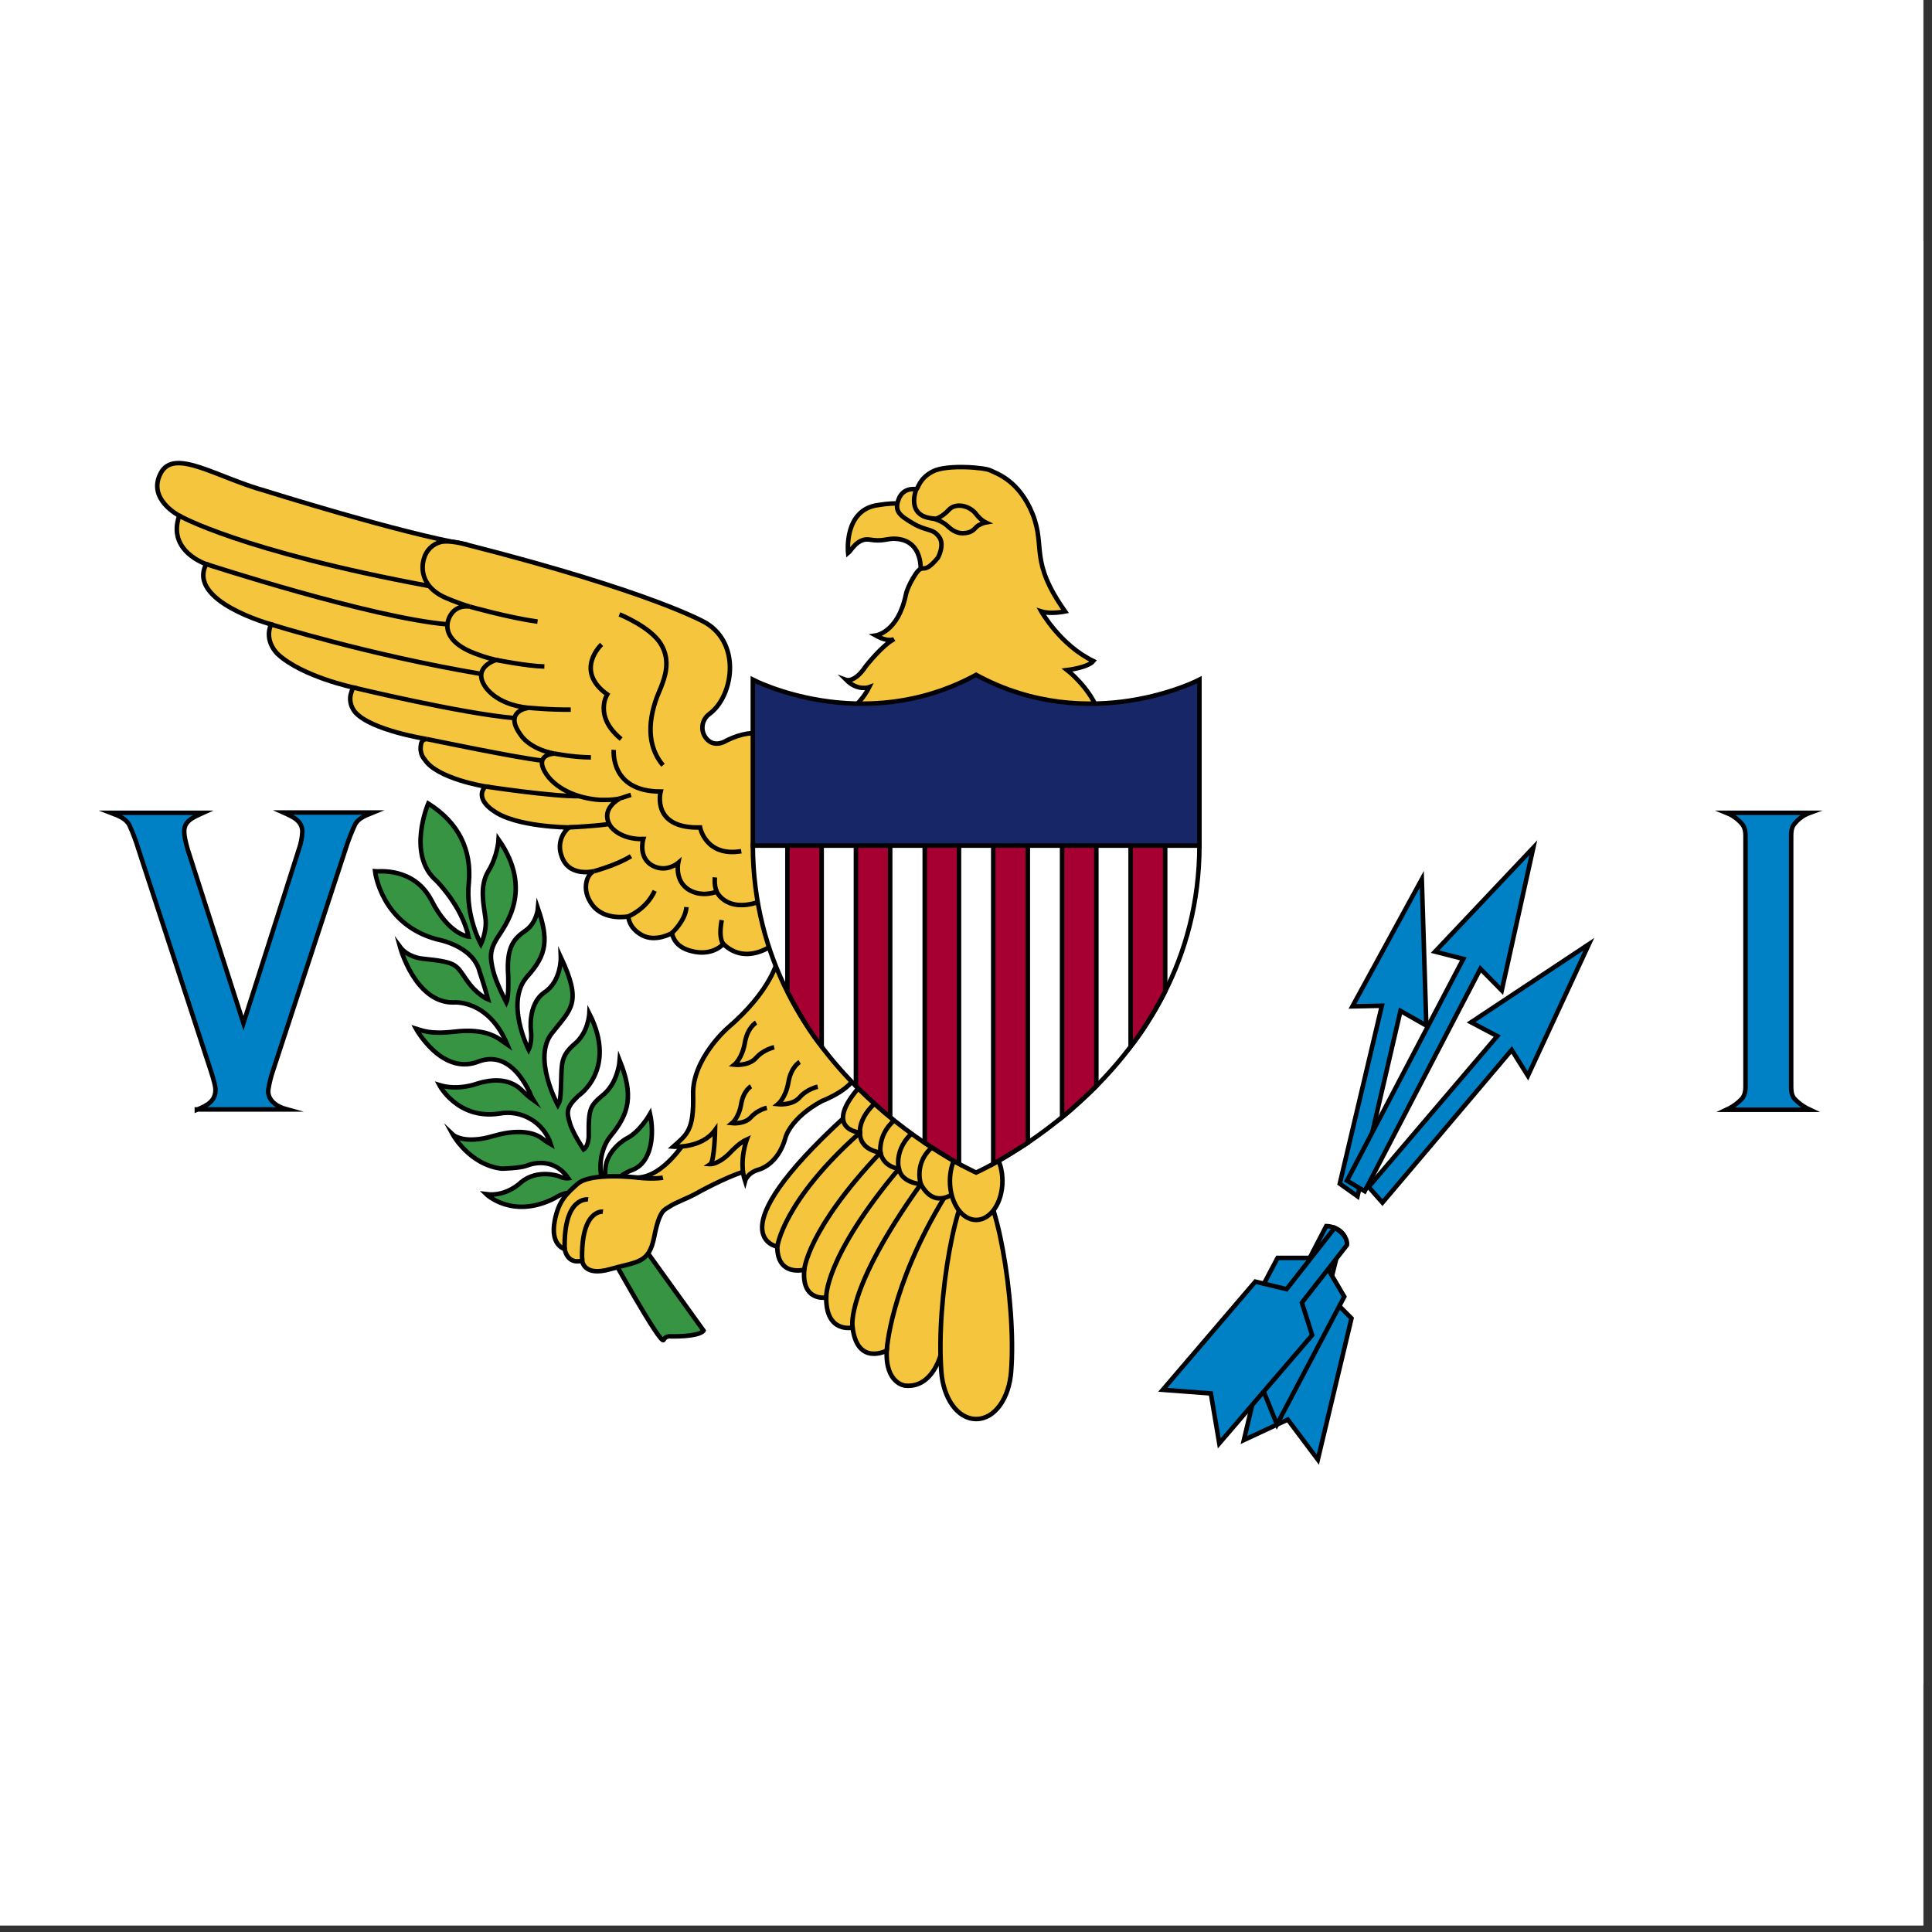 <svg width="75" height="75" viewBox="0 0 75 75" fill="none" xmlns="http://www.w3.org/2000/svg">
<rect x="0" y="0" width="75" height="75" fill="#333333" stroke="none"/>
<rect width="74.667" height="74.75" fill="white"/>
<g clip-path="url(#clip0_1_76229)">
<path d="M0 9.375H74.667V65.375H0V9.375Z" fill="white"/>
<path d="M23.835 46.125C23.835 46.125 23.777 45.705 24.558 45.413C25.328 45.11 25.398 43.99 25.235 43.243C25.235 43.243 24.838 43.943 24.337 44.188C24.337 44.188 23.543 44.608 23.497 45.402C23.497 45.402 23.497 45.693 23.438 45.927C23.403 46.043 23.042 44.923 23.718 44.083C24.418 43.232 24.605 42.532 24.057 41.167C24.057 41.167 23.998 41.983 23.462 42.462C22.913 42.928 22.843 42.975 22.855 44.095C22.855 44.095 22.855 44.492 22.657 44.62C22.657 44.62 22.237 44.002 22.12 43.593C22.003 43.185 21.957 43.01 22.447 42.543C22.447 42.543 23.987 41.528 22.878 39.347C22.878 39.347 22.843 40.093 22.295 40.537C21.77 40.992 21.805 41.283 21.782 42.053C21.758 42.835 21.712 42.777 21.653 42.893C21.653 42.893 20.662 41.073 21.42 40.117C22.178 39.148 22.61 38.95 21.77 37.153C21.77 37.153 21.805 38.087 21.128 38.53C20.463 38.997 20.615 40.047 20.615 40.047C20.615 40.047 20.662 40.455 20.522 40.747C20.522 40.747 19.577 38.892 20.475 37.9C21.245 37.048 21.292 36.453 20.883 35.263C20.883 35.263 20.837 35.812 20.417 36.115C19.985 36.418 19.647 36.71 19.728 37.865C19.728 37.865 19.763 38.682 19.658 38.915C19.658 38.915 19.262 38.168 19.145 37.69C19.028 37.2 18.993 36.92 19.285 36.442C19.577 35.963 20.743 34.575 19.355 32.592C19.355 32.592 19.32 33.233 18.958 33.817C18.608 34.4 18.772 35.088 18.842 35.613C18.923 36.138 18.667 36.652 18.667 36.652C18.667 36.652 18.06 35.543 18.2 34.272C18.317 32.988 17.803 31.938 16.625 31.192C16.625 31.192 15.773 33.175 16.94 34.19C16.94 34.19 17.932 35.17 18.188 36.36C18.188 36.36 17.43 36.29 16.753 34.96C16.065 33.63 14.653 33.84 14.56 33.828C14.56 33.828 14.793 35.882 16.963 36.465C16.963 36.465 18.363 36.698 18.62 37.725C18.62 37.725 18.853 38.425 18.947 38.798C18.947 38.798 18.503 38.623 18.095 38.017C17.687 37.433 17.745 37.352 16.368 37.212C16.368 37.212 15.82 37.153 15.528 36.757C15.528 36.757 16.112 38.927 17.593 38.915C17.593 38.915 18.947 38.763 19.693 40.548L19.355 40.315C19.157 40.187 18.655 39.93 17.663 40.047C16.672 40.163 16.392 40 16.147 39.93C16.147 39.93 17.15 41.762 18.562 41.213C19.985 40.665 20.662 42.66 20.685 42.695C20.685 42.695 20.487 42.555 20.242 42.31C19.985 42.065 19.472 41.762 18.492 42.077C18.492 42.077 17.78 42.345 17.057 42.123C17.057 42.123 17.757 43.465 19.367 43.232C19.791 43.148 20.23 43.223 20.602 43.443C20.974 43.662 21.253 44.01 21.385 44.422C21.385 44.422 21.175 44.305 21.035 44.188C20.883 44.072 20.335 43.757 19.168 44.095C18.002 44.445 17.582 44.048 17.582 44.048C17.582 44.048 18.223 45.215 19.472 45.367C19.472 45.367 20.172 45.355 20.452 45.25C20.743 45.133 21.525 44.958 22.062 45.74C22.062 45.74 21.91 45.763 21.688 45.658C21.688 45.658 20.872 45.367 20.23 45.892C20.23 45.892 19.67 46.463 18.877 46.358C18.877 46.358 19.903 47.35 21.537 46.51C21.537 46.51 22.085 46.113 22.493 46.417C22.902 46.732 23.835 46.113 23.835 46.113V46.125Z" fill="#369443" stroke="#010002" stroke-width="0.175" stroke-miterlimit="10"/>
<path d="M32.923 21.473C32.923 21.473 32.737 19.782 34.09 19.607C34.791 19.484 35.511 19.532 36.19 19.747L36.832 20.983L36.598 21.823L35.735 22.22C35.735 22.22 35.887 20.937 34.708 20.913C34.405 20.913 34.242 21.03 33.763 20.948C33.285 20.867 33.028 21.392 32.923 21.473Z" fill="#F4C53D" stroke="#010002" stroke-width="0.175" stroke-miterlimit="10"/>
<path d="M42.443 25.662C42.233 25.918 41.428 26.012 41.428 26.012C41.428 26.012 42.257 26.653 42.618 27.563C42.968 28.462 33.005 27.563 33.005 27.563C33.005 27.563 33.448 27.26 33.74 26.677C33.74 26.677 33.297 26.84 32.853 26.397C32.853 26.397 33.18 26.513 33.612 25.86C33.612 25.86 34.253 25.043 34.708 24.81C34.708 24.81 34.498 24.95 33.997 24.67C33.997 24.67 34.86 24.553 35.163 23.095C35.163 23.095 35.222 22.768 35.548 22.278C35.875 21.812 35.805 22.383 36.412 21.648C36.412 21.648 36.692 21.135 36.447 20.832C36.213 20.505 35.945 20.622 35.443 20.318C34.93 20.015 34.708 19.852 34.883 19.385C35.058 18.918 35.502 18.988 35.572 18.988C35.642 18.988 35.665 18.58 36.213 18.3C36.762 18.02 38.243 18.148 38.453 18.265C38.687 18.382 39.562 18.65 40.087 19.957C40.6 21.263 39.947 21.753 41.347 23.737C41.347 23.737 40.787 23.853 40.425 23.737C40.425 23.737 41.16 25.043 42.443 25.662Z" fill="#F4C53D" stroke="#010002" stroke-width="0.175" stroke-miterlimit="10"/>
<path d="M36.283 20.132C35.117 20.073 35.572 18.988 35.572 18.988" stroke="#010002" stroke-width="0.175" stroke-miterlimit="10"/>
<path d="M38.267 20.283C38.267 20.283 38.068 20.19 37.893 19.957C37.66 19.642 37.112 19.49 36.832 19.793C36.832 19.793 36.54 20.12 36.272 20.143C36.272 20.143 36.575 20.225 36.773 20.412C36.972 20.598 37.182 20.738 37.485 20.692C37.788 20.657 37.835 20.493 37.975 20.4C38.127 20.307 38.267 20.283 38.267 20.283Z" fill="#F4C53D" stroke="#010002" stroke-width="0.175" stroke-miterlimit="10"/>
<path d="M23.66 48.633C23.66 48.633 23.637 47.887 24.57 47.84L27.312 51.655C27.312 51.655 27.207 51.9 25.97 51.877C25.97 51.877 25.83 51.877 25.76 52.017C25.655 52.25 23.66 48.633 23.66 48.633Z" fill="#369443" stroke="#010002" stroke-width="0.175" stroke-miterlimit="10"/>
<path d="M26.678 44.186C26.678 44.186 25.802 45.689 24.743 45.714C24.743 45.714 22.922 45.493 22.407 45.969C22.047 46.301 21.68 46.575 21.529 47.423C21.381 48.271 21.819 48.454 21.922 48.491C21.922 48.491 22.003 49.097 22.602 48.939C22.602 48.939 22.637 49.571 23.694 49.267C24.753 48.963 25.193 49.06 25.398 48.006C25.607 46.95 25.799 46.968 25.986 46.842C26.239 46.671 26.715 46.511 27.068 46.308C27.385 46.125 28.6 45.507 29.015 45.459C29.429 45.41 29.338 44.016 29.338 44.016H28.266L27.748 43.251L26.677 44.186H26.678ZM30.051 36.644C30.051 36.644 28.979 37.517 28.08 36.644C28.08 36.644 27.718 37.079 26.991 36.953C26.267 36.825 26.146 36.444 26.078 36.226C26.078 36.226 25.449 36.591 24.919 36.301C24.392 36.013 24.392 35.576 24.392 35.576C24.392 35.576 23.47 35.759 22.997 35.133C22.525 34.51 22.813 33.892 23.067 33.818C23.067 33.818 22.071 34.079 21.799 33.224C21.727 33.033 21.715 32.824 21.767 32.627C21.819 32.429 21.931 32.252 22.087 32.121C22.087 32.121 19.99 32.111 19.129 31.454C19.129 31.454 18.415 31.004 18.841 30.532C18.841 30.532 16.953 30.229 16.481 29.478C16.481 29.478 16.273 29.27 16.342 28.907C16.342 28.907 16.354 28.701 16.562 28.689C16.562 28.689 14.408 28.355 13.786 27.646C13.786 27.646 13.488 27.319 13.637 26.882C13.637 26.882 13.669 26.767 13.72 26.688C13.72 26.688 11.759 26.276 10.793 25.403C10.793 25.403 10.235 24.906 10.523 24.238C10.523 24.238 7.247 23.343 8.006 21.899C8.006 21.899 6.474 21.402 6.959 20.019C6.959 20.019 5.693 19.377 6.244 18.358C6.773 17.383 8.398 18.528 10.319 19.06C10.319 19.06 15.525 20.697 18.088 21.133L25.37 31.975L29.619 33.612L30.049 36.644H30.051Z" fill="#F4C53D" stroke="#010002" stroke-width="0.176"/>
<path d="M30.102 28.659C30.102 28.659 29.419 28.146 28.201 28.749C28.201 28.749 27.792 29.032 27.469 28.722C27.399 28.655 27.345 28.574 27.31 28.483C27.275 28.393 27.261 28.296 27.268 28.2C27.275 28.103 27.304 28.009 27.352 27.925C27.399 27.841 27.465 27.768 27.544 27.712C28.453 27.04 28.788 25.022 27.407 24.184C27.407 24.184 25.405 22.996 18.058 21.128C18.058 21.128 17.443 20.956 17.113 21.038C16.953 21.079 16.808 21.162 16.691 21.279C16.575 21.396 16.493 21.542 16.453 21.702C16.453 21.702 16.122 22.638 17.229 23.174C17.229 23.174 17.728 23.402 18.242 23.55C18.242 23.55 17.677 23.427 17.434 23.985C17.206 24.519 17.54 25.066 18.576 25.417C18.576 25.417 18.857 25.526 19.256 25.622C19.256 25.622 18.369 25.877 18.796 26.594C18.796 26.594 19.175 27.345 20.517 27.479C20.517 27.479 19.516 27.588 20.222 28.54C20.222 28.54 20.533 29.061 21.511 29.255C21.511 29.255 20.77 29.279 21.142 29.945C21.518 30.612 22.398 30.988 23.266 31.05C23.266 31.05 23.735 31.074 24.063 31C24.063 31 23.238 31.413 23.723 32.103C23.723 32.103 24.079 32.595 24.971 32.571C24.971 32.571 24.741 33.343 25.395 33.635C25.904 33.863 26.327 33.498 26.327 33.498C26.327 33.498 26.155 34.325 26.898 34.617C26.898 34.617 27.269 34.808 27.822 34.617C27.822 34.617 28.244 35.564 29.747 34.898C31.25 34.236 30.102 28.661 30.102 28.661V28.659ZM30.19 37.255C30.19 37.255 29.97 38.439 28.222 39.928C28.222 39.928 26.873 41.117 26.907 42.487C26.942 43.884 26.666 44.04 26.136 44.513C26.136 44.513 27.23 44.599 27.759 43.87C27.759 43.87 27.736 45.082 27.574 45.192C27.574 45.192 27.919 45.213 28.416 44.671C28.416 44.671 28.714 44.355 28.992 44.233C28.992 44.233 28.669 45.071 28.922 45.847C28.922 45.847 29.002 45.544 29.429 45.41C29.429 45.41 30.202 45.252 30.5 44.137C30.5 44.137 30.695 43.399 31.906 42.742C31.906 42.742 33.276 42.226 33.24 41.551C33.205 40.875 30.191 37.255 30.191 37.255H30.19Z" fill="#F4C53D" stroke="#010002" stroke-width="0.176"/>
<path d="M36.541 52.517C36.541 52.517 36.226 53.901 35.136 53.79C35.136 53.79 34.365 53.716 34.423 52.431C34.423 52.431 33.283 53.038 33.098 51.535C33.098 51.535 32.062 51.775 32.074 50.37C32.074 50.37 31.108 50.539 31.222 49.29C31.222 49.29 30.174 49.571 30.174 48.394C30.174 48.394 27.722 47.987 32.833 43.325L37.393 46.041L36.541 52.517Z" fill="#F4C53D" stroke="#010002" stroke-width="0.176" stroke-miterlimit="10"/>
<path d="M37.048 46.301C37.048 46.301 36.288 46.975 35.747 45.967C35.747 45.967 35.009 45.932 34.895 45.373C34.895 45.373 34.296 45.314 34.18 44.743C34.18 44.743 33.364 44.658 33.386 43.968C33.386 43.968 31.9 43.852 33.386 42.17C34.872 40.487 37.393 44.962 37.393 44.962L37.048 46.301ZM37.895 45.883C38.633 45.883 39.467 50.484 39.251 53.258C39.172 54.264 38.633 55.086 37.895 55.086C37.157 55.086 36.62 54.264 36.543 53.258C36.325 50.484 37.159 45.883 37.895 45.883Z" fill="#F4C53D" stroke="#010002" stroke-width="0.176"/>
<path d="M37.895 47.358C38.458 47.358 38.914 46.682 38.914 45.847C38.914 45.013 38.458 44.337 37.895 44.337C37.332 44.337 36.876 45.013 36.876 45.847C36.876 46.682 37.332 47.358 37.895 47.358Z" fill="#F4C53D" stroke="#010002" stroke-width="0.176"/>
<path d="M34.423 52.431C34.423 52.431 34.538 49.994 36.65 46.501M33.098 51.535C33.098 51.535 32.77 50.128 35.747 45.967C35.747 45.967 35.401 44.974 36.46 44.337M32.074 50.37C32.074 50.37 31.981 48.847 34.895 45.373C34.895 45.373 34.637 44.477 35.693 43.761M31.222 49.29C31.222 49.29 31.331 47.751 34.18 44.743C34.18 44.743 34.04 43.822 35.058 43.252M30.176 48.394C30.176 48.394 30.381 46.636 33.386 43.968C33.386 43.968 33.283 43.276 34.284 42.574" stroke="#010002" stroke-width="0.176" stroke-miterlimit="10"/>
<path d="M6.959 20.019C6.959 20.019 9.318 21.386 16.671 22.752M8.006 21.899C8.006 21.899 14.394 23.982 17.37 24.238M10.521 24.238C10.521 24.238 14.27 25.415 18.659 26.158M13.72 26.69C13.72 26.69 17.953 27.707 19.976 27.876M16.562 28.689C16.562 28.689 20.143 29.435 21.049 29.525M18.841 30.531C18.841 30.531 21.455 30.928 22.495 30.907M22.087 32.119C22.087 32.119 23.145 32.07 23.652 31.986M23.066 33.818C23.066 33.818 23.965 33.575 24.494 33.236M24.39 35.576C24.39 35.576 25.082 35.309 25.416 34.582M26.078 36.226C26.078 36.226 26.612 35.746 26.647 35.212M28.08 36.644C28.08 36.644 27.88 36.47 28.017 35.718M27.822 34.615C27.822 34.615 27.717 34.401 27.752 34.06M24.046 23.85C24.046 23.85 25.254 24.335 25.656 25.002C26.06 25.67 25.795 26.318 25.656 26.688C25.588 26.876 24.736 28.519 25.737 29.708M24.061 30.997C24.061 30.997 24.069 30.992 24.494 30.856M21.511 29.251C21.511 29.251 22.231 29.395 22.939 29.402M20.515 27.474C20.515 27.474 21.362 27.56 22.157 27.547M19.256 25.619C19.256 25.619 20.477 25.861 21.132 25.873M18.242 23.55C18.242 23.55 19.748 23.978 20.867 24.131M23.354 25.016C23.354 25.016 22.272 26.023 23.573 26.957C23.573 26.957 23.032 27.805 24.114 28.691M23.826 29.109C23.826 29.109 23.665 30.728 25.646 30.728C25.646 30.728 25.265 32.17 27.177 32.123C27.177 32.123 27.395 33.275 28.776 33.043M25.735 45.716C25.735 45.716 25.421 45.786 24.741 45.716M22.83 46.564C22.83 46.564 21.875 46.418 21.92 48.493M23.406 47.036C23.406 47.036 22.542 46.928 22.598 48.94M31.744 42.187C31.744 42.187 31.33 42.271 31.041 42.6C30.755 42.926 30.202 42.865 30.202 42.865C30.202 42.865 30.5 42.623 30.606 42.017C30.708 41.411 31.043 41.228 31.043 41.228M30.054 40.655C30.054 40.655 29.64 40.74 29.352 41.066C29.064 41.395 28.511 41.333 28.511 41.333C28.511 41.333 28.809 41.091 28.915 40.485C29.018 39.879 29.352 39.696 29.352 39.696M29.768 43.007C29.768 43.007 29.406 43.083 29.155 43.367C28.904 43.654 28.421 43.601 28.421 43.601C28.421 43.601 28.684 43.39 28.772 42.86C28.863 42.331 29.155 42.171 29.155 42.171" stroke="#010002" stroke-width="0.176"/>
<path d="M54.367 39.242L52.698 46.44L52.01 45.95L53.643 39.043L52.5 39.067L55.195 34.132L55.37 39.813L54.367 39.242ZM58.683 40.758L53.667 46.685L53.13 46.078L58.123 40.222L57.108 39.685L61.682 36.652L59.313 41.762L58.683 40.758Z" fill="#0081C6" stroke="#010002" stroke-width="0.175" stroke-miterlimit="10"/>
<path d="M57.47 37.608L52.978 46.242L52.29 45.833L56.805 37.223L55.708 36.943L59.523 32.907L58.298 38.448L57.47 37.608ZM51.87 48.878L51.532 50.243L52.465 51.177L51.158 56.66L49.992 55.108L48.288 55.902L49.583 50.418L50.797 50.068L51.1 48.703C51.1 48.703 51.473 48.563 51.87 48.878Z" fill="#0081C6" stroke="#010002" stroke-width="0.175" stroke-miterlimit="10"/>
<path d="M52.185 47.968L51.52 49.205L52.185 50.337L49.572 55.295L48.837 53.475L46.982 53.778L49.595 48.832H50.843L51.485 47.595C51.485 47.595 51.952 47.595 52.185 47.968Z" fill="#0081C6" stroke="#010002" stroke-width="0.175" stroke-miterlimit="10"/>
<path d="M52.29 48.33L50.54 50.57L50.937 51.83L47.332 56.03L47.005 54.093L45.138 53.953L48.732 49.753L49.945 50.045L51.812 47.665C51.812 47.665 52.325 47.922 52.29 48.33ZM7.642 43.08C8.062 42.905 8.365 42.742 8.365 42.298C8.365 42.182 8.307 41.948 8.19 41.587L5.367 32.942C5.272 32.627 5.155 32.319 5.017 32.02C4.888 31.787 4.643 31.682 4.305 31.553H7.887C7.502 31.728 7.14 31.868 7.152 32.288C7.152 32.44 7.198 32.662 7.28 32.953L9.45 39.72L11.608 32.953C11.683 32.739 11.726 32.515 11.737 32.288C11.737 31.857 11.363 31.705 11.002 31.542H14.478C14.163 31.67 13.895 31.775 13.778 32.02C13.637 32.323 13.516 32.634 13.417 32.953L10.593 41.575C10.515 41.807 10.457 42.045 10.418 42.287C10.418 42.287 10.29 42.835 11.142 43.068H7.642V43.08ZM67.76 42.193V32.428C67.76 32.265 67.725 32.137 67.667 32.043C67.608 31.95 67.375 31.693 67.025 31.553H70.257C69.998 31.647 69.774 31.818 69.615 32.043C69.557 32.137 69.533 32.265 69.533 32.428V42.193C69.533 42.368 69.557 42.497 69.615 42.59C69.673 42.683 69.907 42.917 70.257 43.08H67.025C67.375 42.917 67.608 42.683 67.667 42.59C67.725 42.497 67.76 42.368 67.76 42.193Z" fill="#0081C6" stroke="#010002" stroke-width="0.175" stroke-miterlimit="10"/>
<path d="M37.893 45.518C37.893 45.518 46.55 41.68 46.562 32.825H29.225C29.248 41.692 37.893 45.518 37.893 45.518Z" fill="white" stroke="#010002" stroke-width="0.175"/>
<path d="M30.567 32.825V38.483C30.567 38.483 31.22 39.802 31.897 40.618V32.825H30.567ZM33.227 32.825V42.158C33.227 42.158 34.067 42.975 34.557 43.372V32.825H33.227ZM35.898 32.825V44.363C35.898 44.363 36.843 44.97 37.228 45.18V32.813H35.898V32.825ZM45.232 32.825V38.483C45.232 38.483 44.567 39.802 43.89 40.618V32.825H45.232ZM42.56 32.825V42.158C42.56 42.158 41.732 42.975 41.23 43.372V32.825H42.56ZM39.9 32.825V44.363C39.9 44.363 38.943 44.97 38.558 45.18V32.813H39.9V32.825Z" fill="#A60032" stroke="#010002" stroke-width="0.175"/>
<path d="M46.562 26.385C46.562 26.385 42.315 28.602 37.893 26.198C33.472 28.602 29.225 26.385 29.225 26.385V32.825H46.562V26.385Z" fill="#162667" stroke="#010002" stroke-width="0.175" stroke-miterlimit="10"/>
</g>
<defs>
<clipPath id="clip0_1_76229">
<rect width="74.667" height="56" fill="white" transform="translate(0 9.375)"/>
</clipPath>
</defs>
</svg>
